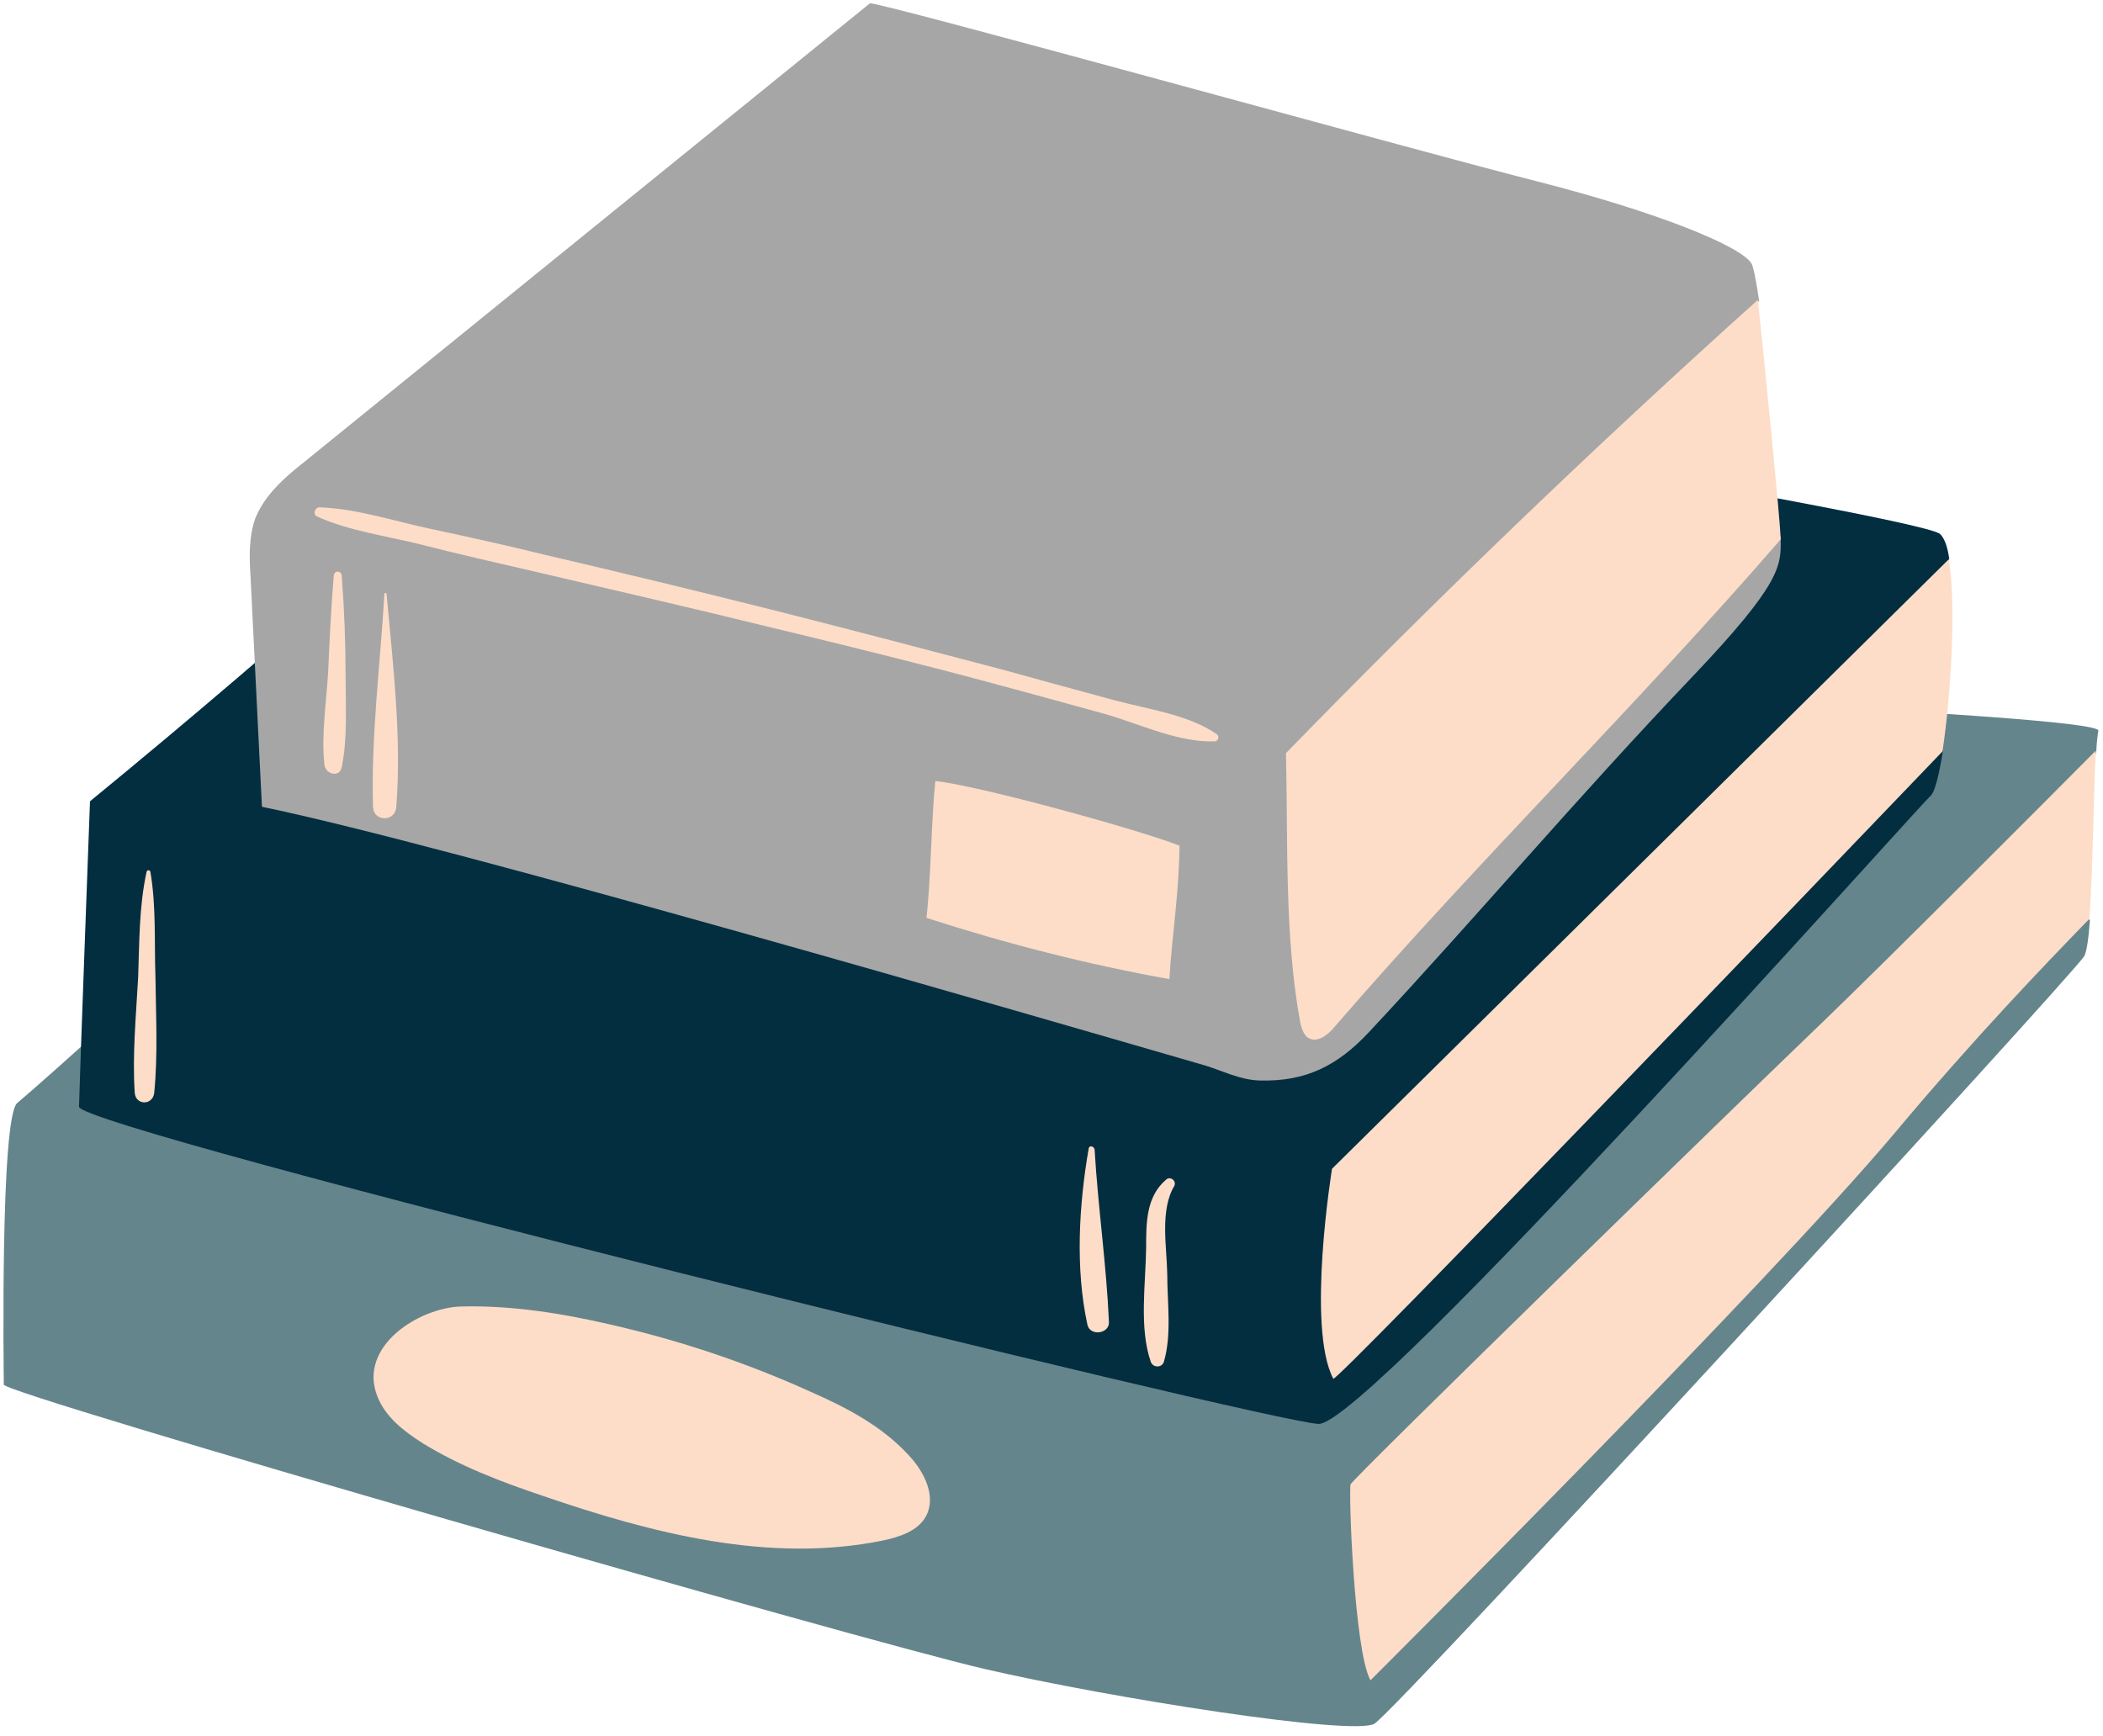 <?xml version="1.0" encoding="UTF-8" standalone="no"?><svg xmlns="http://www.w3.org/2000/svg" xmlns:xlink="http://www.w3.org/1999/xlink" fill="#000000" height="411" preserveAspectRatio="xMidYMid meet" version="1" viewBox="-0.7 -0.8 497.8 411.0" width="497.8" zoomAndPan="magnify"><g id="change1_1"><path d="M319.6,161.4c0,0,177.5,6.8,176.4,10.8c-0.1,0.6-0.4,2.4-0.5,5.1c-10.6,22.1-6.8,33.5-1.5,39.8 c-0.3,4.3-0.8,7.4-1.3,8.4c-2.3,4.1-162.9,178.8-168.1,181.8c-5.2,2.9-62.5-6.1-92.3-13c-29.8-6.9-232.1-65.1-232.1-67.3 c0-2.2-0.9-63.3,3.2-66.7c4.1-3.4,15.3-13.5,15.3-13.5L319.6,161.4z" fill="#65858c"/></g><g id="change2_1"><path d="M458.5,125.6c1,0.9,1.8,2.9,2.2,5.9c-4,11.7-11.6,34.7-1.5,45.5c-0.9,5.6-1.9,9.7-2.9,10.6 c-4,3.7-133.3,149.1-144.9,148.7c-11.6-0.4-293.6-69.9-293.4-75.1c0.1-5.1,2.6-72.3,2.6-72.3c47.1-38.6,92.6-79.2,136.4-121.6l0,0 c-0.9,2.6,0.8,5.2,3.4,5.7C199.6,79.5,452.6,120.7,458.5,125.6z" fill="#022e40"/></g><g id="change3_1"><path d="M400.1,159.2c-28.3,29.7-51.1,56.9-76.8,84.4c-7.4,7.9-14.9,11.7-25.8,11.4c-4.6-0.1-8.8-2.3-13.1-3.6 c-39.4-11.4-179.3-52.2-223.1-61.2c-0.9-18.2-1.8-36.4-2.7-54.6c-0.3-4.6-0.4-9.3,1.1-13.6c2.2-5.6,7-9.8,11.7-13.5 C116,72.3,160.7,36.1,205.2,0c0.9-0.8,129,34.8,157.8,42.1c28.7,7.3,48.5,15.4,50.9,19.5c0.5,0.9,1.1,4.1,1.8,8.8 c-17.7,28.4,5.1,51.3,5.1,56.5C420.9,133.2,420.9,137.3,400.1,159.2z" fill="#a6a6a6"/></g><g id="change4_1"><path d="M308.8,244.8c-1-0.8-1.4-2.2-1.7-3.4c-3.8-20.7-2.9-42.9-3.4-63.9c36-37,73.3-72.8,111.7-107.3 c1.7,15.8,5.2,51.3,5.4,56.4c0,0.1,0,0.3,0,0.3c-34.4,39.7-71.2,75.6-105.6,115.4C313.6,244.3,310.9,246.3,308.8,244.8z M459.1,177.1c2-13.1,3.3-34.9,1.5-45.5l-146,144.3c0,0-6.1,37.5,0.3,49.7C315.4,326.8,427.6,210,459.1,177.1z M430.4,241.5 C411.8,259.3,319.3,349.4,319,350.6c-0.5,1.4,0.8,39.3,4.7,46.4c0,0,93.9-93.6,124.2-129.7c18.5-22.1,35.6-39.9,46-50.6 c0.8-11.4,1-30.7,1.5-39.8C484,188.4,446.1,226.4,430.4,241.5z M191.2,328.7c-15.2-6.9-31.1-12.2-47.3-15.9 c-11.6-2.7-23.6-4.6-35.5-4.3c-9.9,0.3-24.4,9.4-19.8,21.2c1.9,5,6.4,8.4,10.8,11.2c8.8,5.4,18.5,9.1,28.3,12.4 c25.9,8.9,53.7,16.1,80.6,10.6c3.8-0.8,8.2-2.2,10.1-5.6c2.7-4.7-0.3-10.7-4.1-14.7C207.9,336.7,199.6,332.4,191.2,328.7z M218.6,216.5c18.9,6.1,38,11,57.5,14.5c0.6-10.1,2.3-20.4,2.4-31.6c-9.7-3.8-47.4-14.2-57.8-15.3 C219.7,193.9,219.7,206.9,218.6,216.5z M80.2,135.5c-0.1-1.3-1.8-1.3-1.9,0c-0.6,7.5-1,14.9-1.3,22.4c-0.4,7.4-1.7,15.1-0.9,22.4 c0.3,2.2,3.6,3.1,4.1,0.5c1.4-7,0.9-14.5,0.9-21.8C81.1,151.3,80.8,143.5,80.2,135.5z M93.1,190.3c1.3-16.7-0.8-33.9-2.3-50.5 c0-0.3-0.5-0.3-0.5,0c-1,16.7-3.2,33.8-2.7,50.5C87.8,193.8,92.8,193.8,93.1,190.3z M34.9,205.6c-0.1-0.5-0.8-0.5-0.9,0 c-1.8,8.2-1.7,16.7-2,25c-0.5,9.1-1.4,18.4-0.8,27.4c0.3,2.9,4.2,2.9,4.6,0c0.9-9.1,0.4-18.4,0.3-27.4 C35.8,222.3,36.3,213.8,34.9,205.6z M257,271.1c-2.3,13.3-3.2,28.4-0.3,41.7c0.6,2.8,5.2,2.2,5.1-0.6c-0.6-13.6-2.6-27.3-3.4-40.9 C258.2,270.5,257.1,270.3,257,271.1z M275.3,278.5c-4.7,4-4.7,10.2-4.7,16.1c-0.1,8.5-1.7,18.9,1.1,27c0.5,1.4,2.6,1.5,3.1,0 c1.9-6.5,0.8-14,0.8-20.7c-0.1-6.5-1.8-15.2,1.7-21C277.8,278.6,276.2,277.6,275.3,278.5z M287.3,173c-6.6-4.6-16.3-5.9-24.1-8 c-8.9-2.4-17.7-4.8-26.7-7.3c-18.2-4.8-36.5-9.6-54.7-14.2c-17.9-4.5-35.7-8.8-53.7-13c-8.9-2.2-18-4.2-26.9-6.1 c-8.5-1.8-17.5-4.8-26.3-5.1c-1,0-1.7,1.7-0.5,2.2c7.5,3.4,16.5,4.6,24.5,6.6c8.9,2.3,17.9,4.3,26.9,6.4c18.4,4.3,36.7,8.5,55,13 c17.9,4.3,35.8,8.7,53.6,13.5c8.9,2.4,17.7,4.8,26.7,7.3c8,2.3,17.3,6.8,25.9,6.4C287.7,174.5,288,173.5,287.3,173z" fill="#fdddc8"/></g></svg>